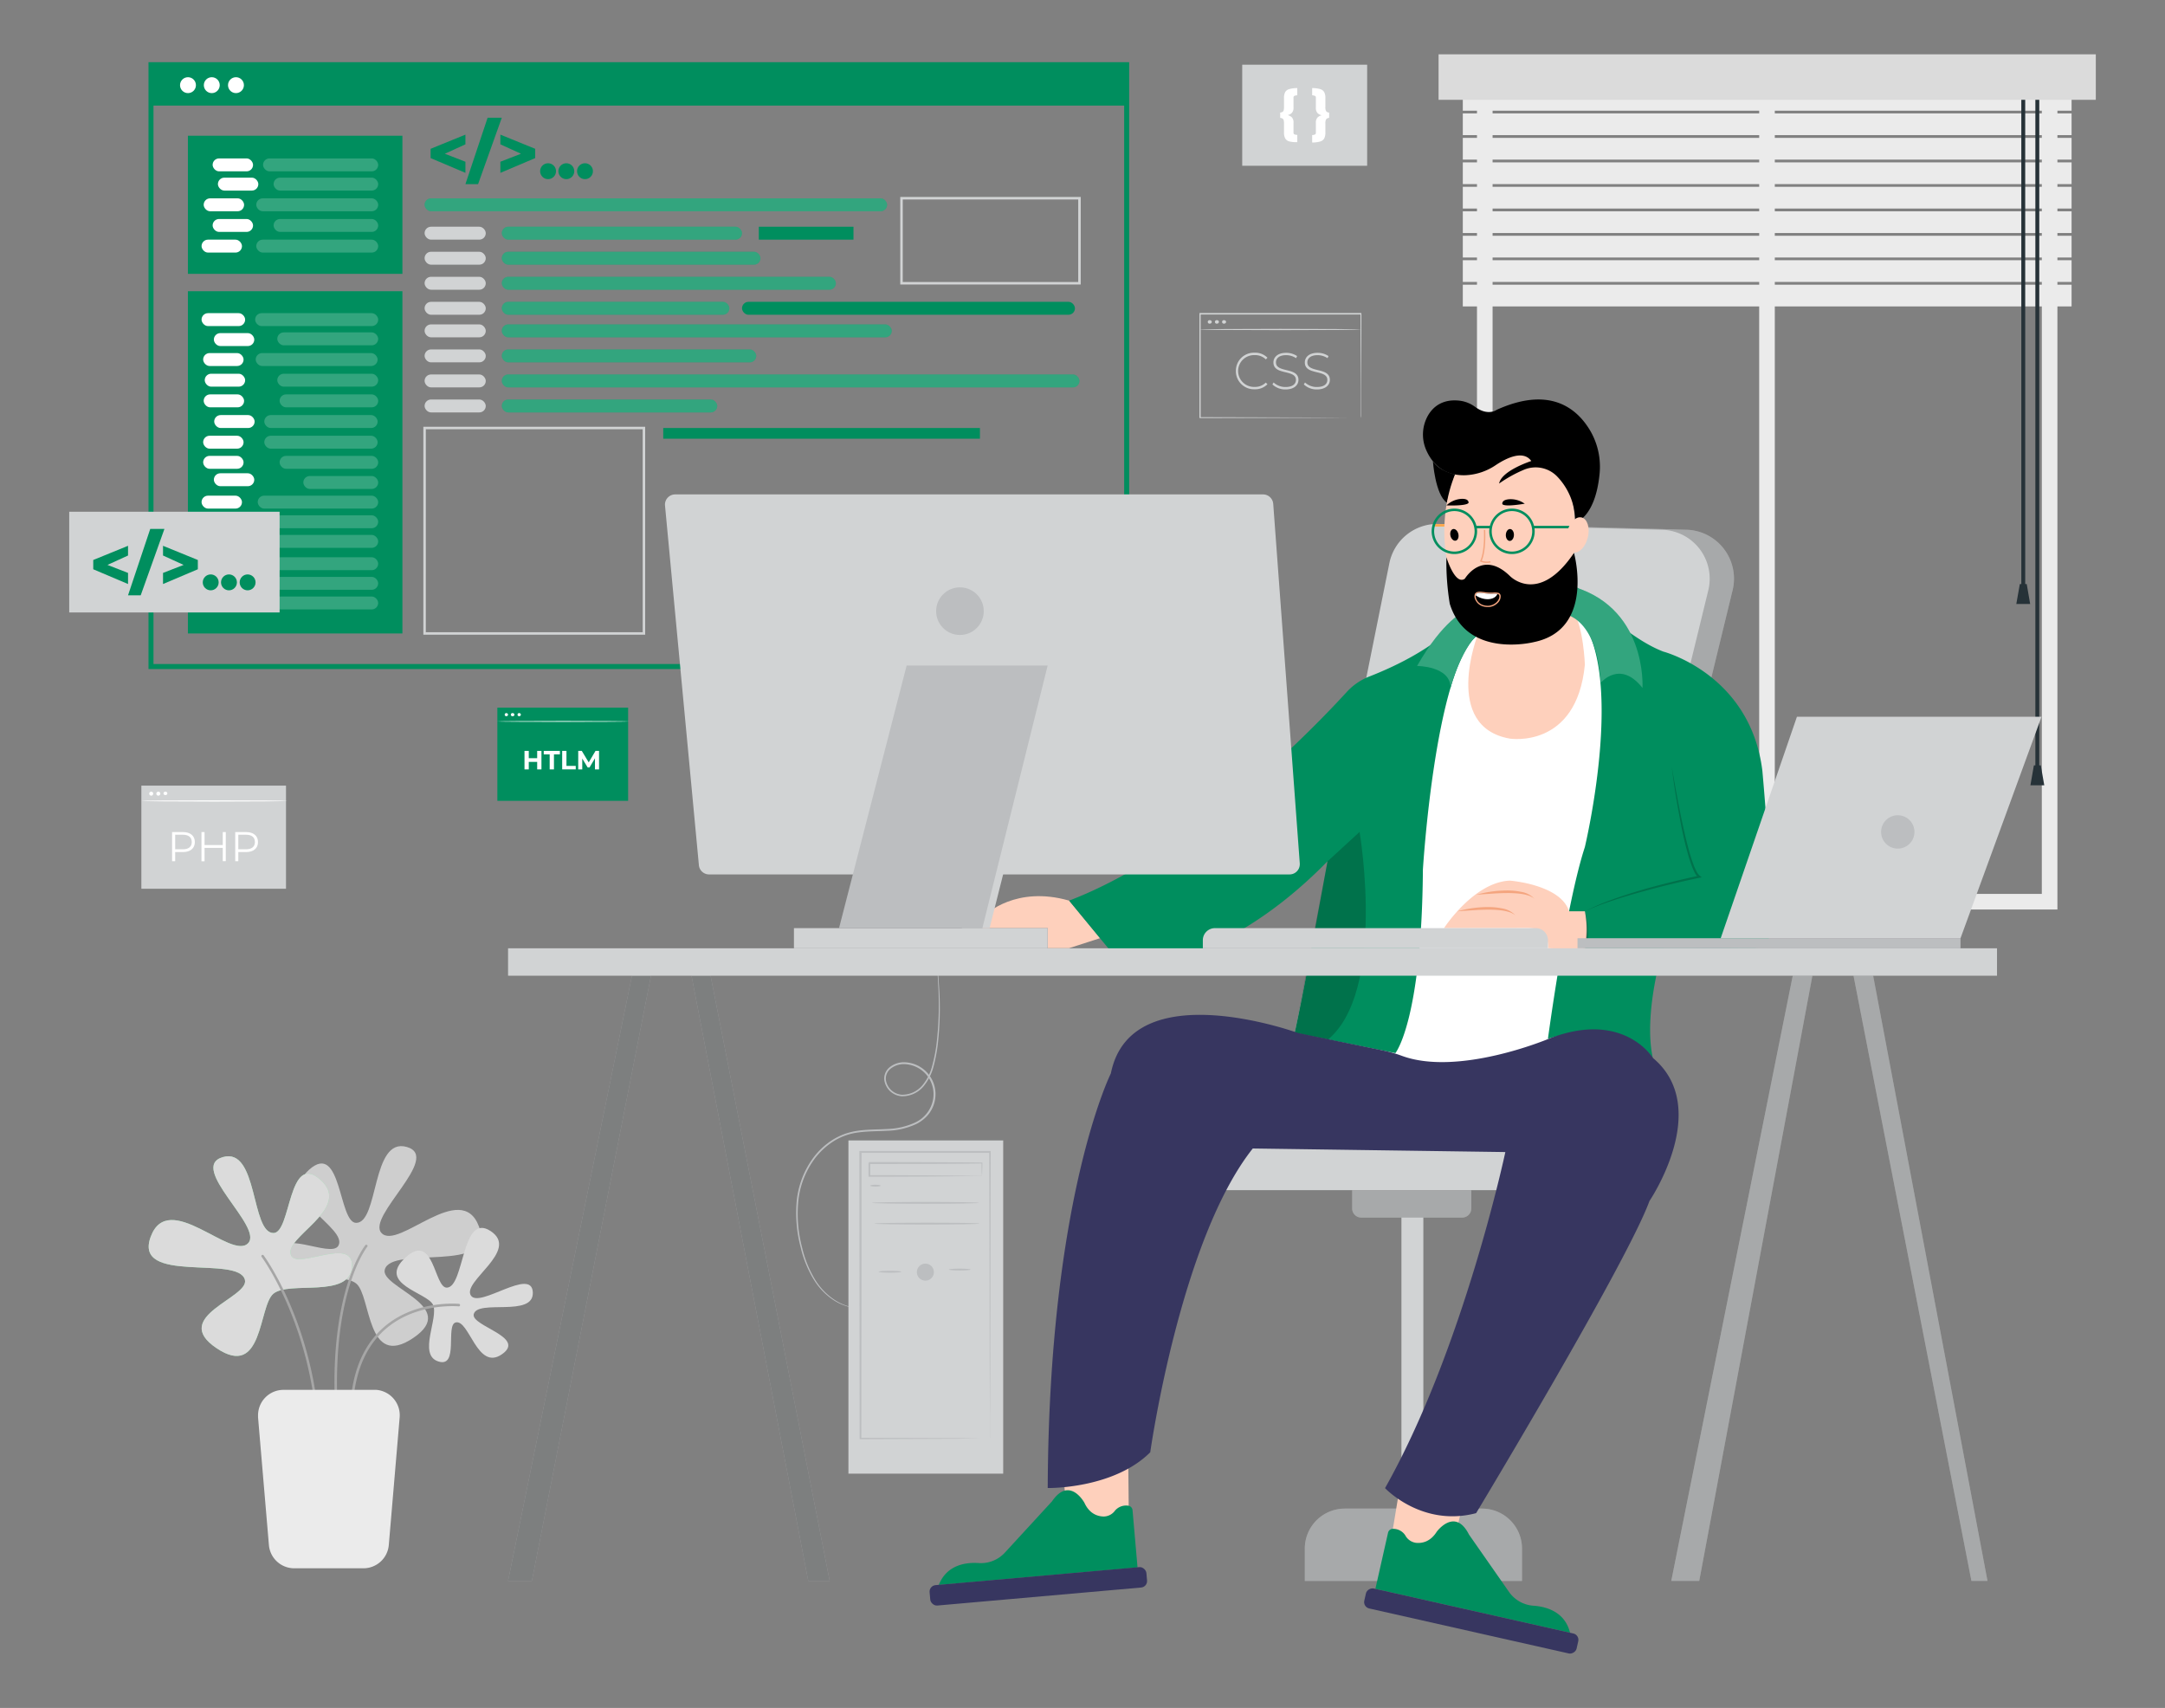 <svg id="bebb81ab-a6c6-47cd-9dde-885d1b4f3a31" data-name="b154f413-46c3-4de9-aa75-855431dc8da3" xmlns="http://www.w3.org/2000/svg" width="865.76" height="682.89" viewBox="0 0 865.76 682.89"><rect x="0" y="0" width="865.76" height="682.89" fill="#808080" stroke="none"/><path d="M451.54,267.51H59.38V24.87H451.54Zm-390.16-2H449.54V26.87H61.38Z" fill="#008e5e" data-primary="true"></path><path d="M537.75,603.18h54.89a16,16,0,0,1,16,16v12.93H521.77v-13A16,16,0,0,1,537.75,603.18Z" fill="#d1d3d4" data-secondary="true"></path><path d="M537.75,603.18h54.89a16,16,0,0,1,16,16v12.93H521.77v-13A16,16,0,0,1,537.75,603.18Z" opacity="0.2" style="isolation:isolate"></path><path d="M822.74,363.65H590.63V22.94H822.74Zm-225.87-6.24H816.5V29.19H596.87Z" fill="#ebebeb"></path><rect x="703.48" y="30.83" width="6.24" height="329.71" fill="#ebebeb"></rect><rect x="584.96" y="35.57" width="243.44" height="8.69" fill="#ebebeb"></rect><rect x="584.96" y="45.34" width="243.44" height="8.69" fill="#ebebeb"></rect><rect x="584.96" y="55.13" width="243.44" height="8.69" fill="#ebebeb"></rect><rect x="584.96" y="64.92" width="243.44" height="8.69" fill="#ebebeb"></rect><rect x="584.96" y="74.69" width="243.44" height="8.69" fill="#ebebeb"></rect><rect x="584.96" y="84.48" width="243.44" height="8.69" fill="#ebebeb"></rect><rect x="584.96" y="94.27" width="243.44" height="8.69" fill="#ebebeb"></rect><rect x="584.96" y="104.04" width="243.44" height="8.69" fill="#ebebeb"></rect><rect x="584.96" y="113.83" width="243.44" height="8.69" fill="#ebebeb"></rect><rect x="808.3" y="33.81" width="1.56" height="200.42" fill="#263238"></rect><polygon points="811.84 241.49 806.3 241.49 807.71 233.53 810.47 233.53 811.84 241.49" fill="#263238"></polygon><rect x="813.92" y="33.81" width="1.56" height="274.32" fill="#263238"></rect><polygon points="817.48 313.98 811.94 313.98 813.33 306.02 816.09 306.02 817.48 313.98" fill="#263238"></polygon><rect x="575.27" y="21.72" width="262.82" height="18.19" fill="#dbdbdb"></rect><path d="M341.41,522.84a13.16,13.16,0,0,1-2.32-.43,20.12,20.12,0,0,1-6.13-2.83,26.33,26.33,0,0,1-7.38-7.71,44,44,0,0,1-5.39-13.08,53.7,53.7,0,0,1-1.71-17.07,35,35,0,0,1,6.5-18.47,29.15,29.15,0,0,1,7.76-7.38,26.72,26.72,0,0,1,5-2.47,27.48,27.48,0,0,1,5.51-1.32c3.78-.52,7.64-.45,11.5-.67A28.75,28.75,0,0,0,366,448.8a12.64,12.64,0,0,0,7-8.62,12,12,0,0,0-9-14.4,11.79,11.79,0,0,0-3-.31,8.52,8.52,0,0,0-4.77,1.76,5.13,5.13,0,0,0-2,4.31,6.91,6.91,0,0,0,6.37,6.16,10.5,10.5,0,0,0,8.2-3.7,19.66,19.66,0,0,0,3.95-7.76,64.14,64.14,0,0,0,1.65-8,132.61,132.61,0,0,0,.76-24.72c-.15-2.89-.26-5.15-.34-6.73,0-.75-.07-1.33-.09-1.76q0-.3,0-.6a4.11,4.11,0,0,1,.08.6c0,.43.09,1,.16,1.75.12,1.53.3,3.8.48,6.73a126.2,126.2,0,0,1-.53,24.81,67.3,67.3,0,0,1-1.61,8.09,20.29,20.29,0,0,1-4.05,8,11.11,11.11,0,0,1-8.67,3.91,7.56,7.56,0,0,1-7-6.77,5.87,5.87,0,0,1,2.24-4.89,9.21,9.21,0,0,1,5.16-1.93,12.76,12.76,0,0,1,13.11,12.4,13,13,0,0,1-2.94,8.57,14.74,14.74,0,0,1-4.78,3.73,29.08,29.08,0,0,1-11.6,2.68c-3.9.23-7.74.15-11.44.67a24.1,24.1,0,0,0-10.21,3.66,28.66,28.66,0,0,0-7.59,7.18,34.45,34.45,0,0,0-6.43,18.12,52.83,52.83,0,0,0,1.6,16.89,44.61,44.61,0,0,0,5.23,13,26,26,0,0,0,7.2,7.69,21,21,0,0,0,6,2.93c.74.22,1.31.35,1.7.43A4,4,0,0,1,341.41,522.84Z" fill="#bcbec0"></path><rect x="60.38" y="25.87" width="390.16" height="16.35" fill="#008e5e" data-primary="true"></rect><rect x="75.14" y="54.27" width="85.78" height="55.22" fill="#008e5e" data-primary="true"></rect><rect x="75.14" y="116.44" width="85.78" height="136.84" fill="#008e5e" data-primary="true"></rect><rect x="85.03" y="63.34" width="16.16" height="5.17" rx="2.58" fill="#fff"></rect><rect x="87.14" y="71.03" width="16.16" height="5.17" rx="2.58" fill="#fff"></rect><rect x="81.45" y="79.3" width="16.16" height="5.17" rx="2.58" fill="#fff"></rect><rect x="85.03" y="87.56" width="16.16" height="5.17" rx="2.58" fill="#fff"></rect><rect x="80.6" y="95.82" width="16.16" height="5.17" rx="2.58" fill="#fff"></rect><rect x="105.19" y="63.34" width="46.05" height="5.17" rx="2.58" fill="#008e5e" data-primary="true"></rect><rect x="109.41" y="71.03" width="41.83" height="5.17" rx="2.58" fill="#008e5e" data-primary="true"></rect><rect x="102.48" y="79.3" width="48.76" height="5.17" rx="2.58" fill="#008e5e" data-primary="true"></rect><rect x="109.41" y="87.56" width="41.83" height="5.17" rx="2.58" fill="#008e5e" data-primary="true"></rect><rect x="102.48" y="95.82" width="48.76" height="5.17" rx="2.58" fill="#008e5e" data-primary="true"></rect><g opacity="0.2"><rect x="105.19" y="63.34" width="46.05" height="5.17" rx="2.58" fill="#fff"></rect><rect x="109.41" y="71.03" width="41.83" height="5.17" rx="2.58" fill="#fff"></rect><rect x="102.48" y="79.3" width="48.76" height="5.17" rx="2.58" fill="#fff"></rect><rect x="109.41" y="87.56" width="41.83" height="5.17" rx="2.58" fill="#fff"></rect><rect x="102.48" y="95.82" width="48.76" height="5.17" rx="2.58" fill="#fff"></rect></g><rect x="80.6" y="125.21" width="17.43" height="5.17" rx="2.58" fill="#fff"></rect><rect x="85.52" y="133.19" width="16.16" height="5.17" rx="2.58" fill="#fff"></rect><rect x="81.24" y="141.17" width="16.16" height="5.17" rx="2.58" fill="#fff"></rect><rect x="81.87" y="149.43" width="16.16" height="5.17" rx="2.58" fill="#fff"></rect><rect x="81.45" y="157.69" width="16.16" height="5.17" rx="2.58" fill="#fff"></rect><rect x="85.66" y="165.96" width="16.16" height="5.17" rx="2.58" fill="#fff"></rect><rect x="81.24" y="174.22" width="16.16" height="5.17" rx="2.58" fill="#fff"></rect><rect x="81.24" y="182.27" width="16.16" height="5.17" rx="2.58" fill="#fff"></rect><rect x="85.52" y="189.23" width="16.16" height="5.17" rx="2.58" fill="#fff"></rect><rect x="80.6" y="198.18" width="16.16" height="5.17" rx="2.58" fill="#fff"></rect><rect x="80.04" y="206.03" width="16.16" height="5.17" rx="2.58" fill="#fff"></rect><rect x="80.04" y="214.08" width="16.16" height="5.17" rx="2.58" fill="#fff"></rect><rect x="84.33" y="221.04" width="16.16" height="5.17" rx="2.58" fill="#fff"></rect><rect x="79.41" y="229.99" width="16.16" height="5.17" rx="2.58" fill="#fff"></rect><rect x="84.33" y="238.5" width="16.16" height="5.17" rx="2.58" fill="#fff"></rect><rect x="102.03" y="125.21" width="49.21" height="5.17" rx="2.58" fill="#008e5e" data-primary="true"></rect><rect x="110.88" y="132.9" width="40.35" height="5.17" rx="2.58" fill="#008e5e" data-primary="true"></rect><rect x="102.25" y="141.17" width="48.76" height="5.17" rx="2.58" fill="#008e5e" data-primary="true"></rect><rect x="110.88" y="149.43" width="40.35" height="5.17" rx="2.58" fill="#008e5e" data-primary="true"></rect><rect x="111.81" y="157.69" width="39.43" height="5.17" rx="2.58" fill="#008e5e" data-primary="true"></rect><rect x="105.69" y="165.96" width="45.32" height="5.17" rx="2.58" fill="#008e5e" data-primary="true"></rect><rect x="105.69" y="174.22" width="45.32" height="5.17" rx="2.58" fill="#008e5e" data-primary="true"></rect><rect x="111.81" y="182.27" width="39.43" height="5.17" rx="2.58" fill="#008e5e" data-primary="true"></rect><rect x="121.3" y="190.32" width="29.94" height="5.17" rx="2.58" fill="#008e5e" data-primary="true"></rect><rect x="103.06" y="198.18" width="48.17" height="5.17" rx="2.58" fill="#008e5e" data-primary="true"></rect><rect x="103.06" y="213.88" width="48.17" height="5.17" rx="2.58" fill="#008e5e" data-primary="true"></rect><rect x="103.06" y="206.03" width="48.17" height="5.17" rx="2.58" fill="#008e5e" data-primary="true"></rect><rect x="103.06" y="222.8" width="48.17" height="5.17" rx="2.58" fill="#008e5e" data-primary="true"></rect><rect x="103.06" y="238.5" width="48.17" height="5.17" rx="2.58" fill="#008e5e" data-primary="true"></rect><rect x="103.06" y="230.65" width="48.17" height="5.17" rx="2.58" fill="#008e5e" data-primary="true"></rect><g opacity="0.2"><rect x="102.03" y="125.21" width="49.21" height="5.17" rx="2.58" fill="#fff"></rect><rect x="110.88" y="132.9" width="40.35" height="5.17" rx="2.58" fill="#fff"></rect><rect x="102.25" y="141.17" width="48.76" height="5.17" rx="2.58" fill="#fff"></rect><rect x="110.88" y="149.43" width="40.35" height="5.17" rx="2.58" fill="#fff"></rect><rect x="111.81" y="157.69" width="39.43" height="5.17" rx="2.58" fill="#fff"></rect><rect x="105.69" y="165.96" width="45.32" height="5.17" rx="2.58" fill="#fff"></rect><rect x="105.69" y="174.22" width="45.32" height="5.17" rx="2.58" fill="#fff"></rect><rect x="111.81" y="182.27" width="39.43" height="5.17" rx="2.58" fill="#fff"></rect><rect x="121.3" y="190.32" width="29.94" height="5.17" rx="2.58" fill="#fff"></rect><rect x="103.06" y="198.18" width="48.17" height="5.17" rx="2.58" fill="#fff"></rect><rect x="103.06" y="213.88" width="48.17" height="5.17" rx="2.58" fill="#fff"></rect><rect x="103.06" y="206.03" width="48.17" height="5.17" rx="2.58" fill="#fff"></rect><rect x="103.06" y="222.8" width="48.17" height="5.17" rx="2.58" fill="#fff"></rect><rect x="103.06" y="238.5" width="48.17" height="5.17" rx="2.58" fill="#fff"></rect><rect x="103.06" y="230.65" width="48.17" height="5.17" rx="2.58" fill="#fff"></rect></g><rect x="27.68" y="204.61" width="84.13" height="40.27" fill="#d1d3d4" data-secondary="true"></rect><polygon points="51.2 222.11 51.2 218.23 37.29 223.9 37.29 227.61 51.2 233.51 51.2 229.07 42.98 225.87 51.2 222.11" fill="#008e5e" data-primary="true"></polygon><polygon points="65.19 222.11 65.19 218.23 79.11 223.9 79.11 227.61 65.19 233.51 65.19 229.07 73.42 225.87 65.19 222.11" fill="#008e5e" data-primary="true"></polygon><polygon points="60.08 211.48 65.75 211.48 56.27 238.02 51.2 238.02 60.08 211.48" fill="#008e5e" data-primary="true"></polygon><circle cx="84.26" cy="232.85" r="3.18" fill="#008e5e" data-primary="true"></circle><circle cx="91.56" cy="232.85" r="3.18" fill="#008e5e" data-primary="true"></circle><circle cx="99.02" cy="232.85" r="3.18" fill="#008e5e" data-primary="true"></circle><polygon points="186.12 57.71 186.12 53.83 172.2 59.5 172.2 63.21 186.12 69.11 186.12 64.67 177.89 61.47 186.12 57.71" fill="#008e5e" data-primary="true"></polygon><polygon points="200.1 57.71 200.1 53.83 214.02 59.5 214.02 63.21 200.1 69.11 200.1 64.67 208.33 61.47 200.1 57.71" fill="#008e5e" data-primary="true"></polygon><polygon points="194.99 47.08 200.66 47.08 191.18 73.62 186.12 73.62 194.99 47.08" fill="#008e5e" data-primary="true"></polygon><circle cx="219.17" cy="68.45" r="3.18" fill="#008e5e" data-primary="true"></circle><circle cx="226.47" cy="68.45" r="3.18" fill="#008e5e" data-primary="true"></circle><circle cx="233.93" cy="68.45" r="3.18" fill="#008e5e" data-primary="true"></circle><circle cx="75.17" cy="34.05" r="3.18" fill="#fff"></circle><circle cx="84.69" cy="34.05" r="3.18" fill="#fff"></circle><circle cx="94.36" cy="34.05" r="3.18" fill="#fff"></circle><rect x="169.79" y="90.65" width="24.46" height="5.17" rx="2.58" fill="#d1d3d4" data-secondary="true"></rect><rect x="169.79" y="100.66" width="24.46" height="5.17" rx="2.58" fill="#d1d3d4" data-secondary="true"></rect><rect x="169.79" y="110.67" width="24.46" height="5.17" rx="2.58" fill="#d1d3d4" data-secondary="true"></rect><rect x="169.79" y="120.68" width="24.46" height="5.17" rx="2.58" fill="#d1d3d4" data-secondary="true"></rect><rect x="169.79" y="129.7" width="24.46" height="5.17" rx="2.58" fill="#d1d3d4" data-secondary="true"></rect><rect x="169.79" y="139.71" width="24.46" height="5.17" rx="2.58" fill="#d1d3d4" data-secondary="true"></rect><rect x="169.79" y="149.72" width="24.46" height="5.17" rx="2.58" fill="#d1d3d4" data-secondary="true"></rect><rect x="169.79" y="159.73" width="24.46" height="5.17" rx="2.58" fill="#d1d3d4" data-secondary="true"></rect><rect x="296.72" y="120.68" width="133.14" height="5.17" rx="2.58" fill="#008e5e" data-primary="true"></rect><rect x="169.79" y="79.3" width="184.95" height="5.17" rx="2.58" fill="#008e5e" data-primary="true"></rect><rect x="200.66" y="90.65" width="96.06" height="5.17" rx="2.58" fill="#008e5e" data-primary="true"></rect><rect x="200.66" y="100.66" width="103.44" height="5.17" rx="2.58" fill="#008e5e" data-primary="true"></rect><rect x="200.66" y="110.67" width="133.59" height="5.17" rx="2.58" fill="#008e5e" data-primary="true"></rect><rect x="200.66" y="120.68" width="91" height="5.17" rx="2.58" fill="#008e5e" data-primary="true"></rect><rect x="200.66" y="129.7" width="155.94" height="5.17" rx="2.58" fill="#008e5e" data-primary="true"></rect><rect x="200.66" y="139.71" width="101.75" height="5.17" rx="2.58" fill="#008e5e" data-primary="true"></rect><rect x="200.66" y="149.72" width="231" height="5.17" rx="2.58" fill="#008e5e" data-primary="true"></rect><rect x="200.66" y="159.73" width="86.15" height="5.17" rx="2.58" fill="#008e5e" data-primary="true"></rect><g opacity="0.2"><rect x="169.79" y="79.3" width="184.95" height="5.17" rx="2.58" fill="#fff"></rect><rect x="200.66" y="90.65" width="96.06" height="5.17" rx="2.58" fill="#fff"></rect><rect x="200.66" y="100.66" width="103.44" height="5.17" rx="2.58" fill="#fff"></rect><rect x="200.66" y="110.67" width="133.59" height="5.17" rx="2.58" fill="#fff"></rect><rect x="200.66" y="120.68" width="91" height="5.17" rx="2.58" fill="#fff"></rect><rect x="200.66" y="129.7" width="155.94" height="5.17" rx="2.58" fill="#fff"></rect><rect x="200.66" y="139.71" width="101.75" height="5.17" rx="2.58" fill="#fff"></rect><rect x="200.66" y="149.72" width="231" height="5.17" rx="2.58" fill="#fff"></rect><rect x="200.66" y="159.73" width="86.15" height="5.17" rx="2.58" fill="#fff"></rect></g><rect x="303.44" y="90.65" width="37.86" height="5.17" fill="#008e5e" data-primary="true"></rect><path d="M432.17,113.76H360v-35h72.18Zm-71.18-1h70.18v-33H361Z" fill="#d1d3d4" data-secondary="true"></path><path d="M258,253.78H169.29V170.63H258Zm-87.72-1H257V171.63H170.29Z" fill="#d1d3d4" data-secondary="true"></path><rect x="265.22" y="171.13" width="126.65" height="4.28" fill="#008e5e" data-primary="true"></rect><path d="M394.2,365.65s12-11.7,33.33-5.55l12.39,15-12.39,4H419v-8H392.84Z" fill="#fed0bc"></path><path d="M527.49,413l37.84-187.81A19.56,19.56,0,0,1,585,209.47l89.35,2.33a19.57,19.57,0,0,1,18.5,24.2L649,416.07S576.44,446.8,527.49,413Z" fill="#d1d3d4" data-secondary="true"></path><path d="M527.49,413l37.84-187.81A19.56,19.56,0,0,1,585,209.47l89.35,2.33a19.57,19.57,0,0,1,18.5,24.2L649,416.07S576.44,446.8,527.49,413Z" opacity="0.2" style="isolation:isolate"></path><path d="M517.76,413l37.83-187.81a19.57,19.57,0,0,1,19.7-15.7l89.34,2.33a19.57,19.57,0,0,1,18.5,24.2l-43.91,180S566.7,446.8,517.76,413Z" fill="#d1d3d4" data-secondary="true"></path><path d="M587.15,248.39s-31.93,28.28-25.08,66.94L550,418.1l12.55,10.75,50.63,3.44,20.57-33.63,9.12-66,8.53-62.87-17.65-30.37H619Z" fill="#fff"></path><rect x="560.42" y="483" width="8.76" height="128.19" fill="#d1d3d4" data-secondary="true"></rect><rect x="472.54" y="451.08" width="158.29" height="24.78" fill="#d1d3d4" data-secondary="true"></rect><path d="M451.19,585.33l.23,23.79s-12.37,8.5-24.36,1.32l-2-22.81Z" fill="#fed0bc"></path><path d="M375.41,633.71l79.48-7-2-22.89A2,2,0,0,0,451,602a5.84,5.84,0,0,0-5.09,1.95,5.68,5.68,0,0,1-4.63,2.4c-2.49-.08-5.67-1.17-7.65-5.52,0,0-5.9-10.83-12.93-.56l-18.81,20.46a13,13,0,0,1-10.34,4.24C386.21,624.58,378.58,625.66,375.41,633.71Z" fill="#008e5e" data-primary="true"></path><rect x="371.7" y="630.17" width="87.03" height="8.19" rx="2.6" transform="translate(-54.22 39.01) rotate(-5.05)" fill="#373660"></rect><path d="M560.23,591.79l-4.37,26.32s10.88,10.76,24.11,4.12l6-25Z" fill="#fed0bc"></path><path d="M627.84,652.81,550,635.27l5.06-22.42a2,2,0,0,1,2.11-1.58,5.79,5.79,0,0,1,4.78,2.6,5.71,5.71,0,0,0,4.28,3c2.48.25,5.77-.41,8.32-4.46,0,0,7.28-9.94,12.89,1.17l15.91,22.79A13,13,0,0,0,613,642C618.35,642.33,625.77,644.41,627.84,652.81Z" fill="#008e5e" data-primary="true"></path><rect x="584.25" y="604.6" width="8.19" height="87.03" rx="2.6" transform="translate(-173.26 1079.58) rotate(-77.3)" fill="#373660"></rect><path d="M590.91,253.88s-14.29,36.68,12.86,41.44c0,0,26.68,4.29,30-29.53,0,0-.5-15.35-4.85-21.77C628.93,244,613.77,261,590.91,253.88Z" fill="#fed0bc"></path><path d="M590.19,254.58C573.75,269.34,569,347.72,569,347.72c-.45,60.49-11,73.35-11,73.35-18.57-3.81-40.28-8.09-40.28-8.09,3.85-17.09,13.13-68.6,13.13-68.6-42.87,43.83-81,42.87-81,42.87L427.53,360.1c49.63-19,97.55-68.7,111.05-83.46a24.15,24.15,0,0,1,9-6.15c26.8-10.5,35.49-22.1,35.49-22.1A32.89,32.89,0,0,0,590.19,254.58Z" fill="#008e5e" data-primary="true"></path><path d="M619,415.36s7.15-53.35,14.77-76.69c0,0,17.93-75-4.85-94.65a22.82,22.82,0,0,0,1.84-9.18s19.21,20,34.45,25.71c0,0,34.77,9.05,39.54,47.63,0,0,4.11,44.8,3.39,64a7.19,7.19,0,0,1-7.18,6.91l-35.9.05s-8,25.72-4.14,43.82C660.93,423,650.45,405.83,619,415.36Z" fill="#008e5e" data-primary="true"></path><path d="M668.55,306.75c.65,3.74,1.3,7.48,2,11.2s1.42,7.45,2.22,11.15,1.65,7.39,2.65,11c.51,1.82,1.06,3.63,1.72,5.39a21.59,21.59,0,0,0,1.1,2.57,6.27,6.27,0,0,0,1.51,2.13l.77.59-.93.19q-5.85,1.21-11.66,2.63c-3.88.93-7.73,1.94-11.57,3s-7.67,2.18-11.44,3.46a106.07,106.07,0,0,0-11.15,4.31,93.6,93.6,0,0,1,11-4.72c3.76-1.37,7.57-2.56,11.4-3.71s7.69-2.14,11.57-3.11,7.75-1.89,11.67-2.7l-.17.78a7,7,0,0,1-1.76-2.46,23,23,0,0,1-1.12-2.66c-.66-1.8-1.2-3.63-1.7-5.47-1-3.67-1.82-7.38-2.54-11.11s-1.38-7.46-2-11.21S669,310.52,668.55,306.75Z" opacity="0.2" style="isolation:isolate"></path><path d="M540.71,475.86h47.64v7.33a3.64,3.64,0,0,1-3.64,3.64H544.35a3.64,3.64,0,0,1-3.64-3.64h0v-7.33Z" fill="#d1d3d4" data-secondary="true"></path><path d="M540.71,475.86h47.64v7.33a3.64,3.64,0,0,1-3.64,3.64H544.35a3.64,3.64,0,0,1-3.64-3.64h0v-7.33Z" opacity="0.2" style="isolation:isolate"></path><polygon points="203.17 632.09 252.71 390.11 260.33 390.11 212.7 632.09 203.17 632.09" fill="#d1d3d4" data-secondary="true"></polygon><polygon points="276.53 390.11 323.21 632.09 331.78 632.09 284.15 390.11 276.53 390.11" fill="#d1d3d4" data-secondary="true"></polygon><g opacity="0.4"><polygon points="203.17 632.09 252.71 390.11 260.33 390.11 212.7 632.09 203.17 632.09"></polygon><polygon points="276.53 390.11 323.21 632.09 331.78 632.09 284.15 390.11 276.53 390.11"></polygon></g><polygon points="668.32 632.09 716.9 390.11 724.76 390.11 679.51 632.09 668.32 632.09" fill="#d1d3d4" data-secondary="true"></polygon><polygon points="788.35 632.09 741.2 390.11 749.05 390.11 794.78 632.09 788.35 632.09" fill="#d1d3d4" data-secondary="true"></polygon><g opacity="0.2"><polygon points="668.32 632.09 716.9 390.11 724.76 390.11 679.51 632.09 668.32 632.09"></polygon><polygon points="788.35 632.09 741.2 390.11 749.05 390.11 794.78 632.09 788.35 632.09"></polygon></g><path d="M265.93,202.14l13.55,143.79a4.08,4.08,0,0,0,4.06,3.69H515.69a4.08,4.08,0,0,0,4.08-4.08,2.81,2.81,0,0,0,0-.29l-10.62-143.8a4.09,4.09,0,0,0-4.07-3.77H270a4.09,4.09,0,0,0-4.09,4.07C265.91,201.88,265.92,202,265.93,202.14Z" fill="#d1d3d4"></path><polygon points="384.66 371.1 411.81 266.09 422.17 266.09 395.73 371.1 384.66 371.1" fill="#d1d3d4"></polygon><rect x="317.49" y="371.1" width="101.46" height="8.05" fill="#d1d3d4"></rect><circle cx="383.87" cy="244.36" r="9.52" fill="#bcbec0"></circle><path d="M577.44,371.1s11.89-18.4,26.33-19c0,0,20.31,1.51,23.69,12.25h6.32a38.61,38.61,0,0,1,0,15.37l-14.77-.6s1.07-8.06-8-8.06Z" fill="#fed0bc"></path><path d="M530.89,344.38l12.79-11.75s11.86,69.63-16.19,85.47l-9.73-5.1Z" opacity="0.2" style="isolation:isolate"></path><line x1="573" y1="210.04" x2="578.83" y2="210.04" fill="none" stroke="#fea74b" stroke-miterlimit="10"></line><path d="M485.87,371.1H614.18a4.83,4.83,0,0,1,4.83,4.83h0v3.22H481v-3.22a4.83,4.83,0,0,1,4.83-4.83Z" fill="#d1d3d4"></path><path d="M519,413s-66.68-24.3-74.78,16.19c0,0-24.77,49.54-25.25,165.77,0,0,26.2.47,41-14.29,0,0,11.91-84.79,41-121.47l101,1.43S585.29,539.23,553.86,595c0,0,14.74,15.72,36.43,10,0,0,60.26-100,69.31-124.8,0,0,25.25-37.16,1.43-57.16,0,0-11.91-19.53-41.92-7.62,0,0-35.87,15.06-58.51,6.74A51.06,51.06,0,0,0,553,420Z" fill="#373660"></path><path d="M633.78,364.39a29.87,29.87,0,0,1,1.26,7.38,26.8,26.8,0,0,1-.68,7.55l-.58-.77q7.46-.18,14.91-.25h14.92q7.46,0,14.91.23c5,.13,10,.31,14.92.59-5,.28-9.94.47-14.92.61s-9.94.22-14.91.26H648.7q-7.47-.06-14.92-.23H633l.21-.75a25.31,25.31,0,0,0,.8-3.55,31.91,31.91,0,0,0,.34-3.66,34.55,34.55,0,0,0-.56-7.39Z" opacity="0.2" style="isolation:isolate"></path><polygon points="362.56 266.09 335.52 371.1 392.84 371.1 418.95 266.09 362.56 266.09" fill="#bcbec0"></polygon><rect x="630.83" y="375.13" width="153.15" height="4.03" fill="#bcbec0"></rect><polygon points="718.57 286.59 688.09 375.13 783.99 375.13 816.38 286.59 718.57 286.59" fill="#d1d3d4"></polygon><circle cx="758.9" cy="332.63" r="6.67" fill="#bcbec0"></circle><rect x="203.17" y="379.16" width="595.42" height="10.96" fill="#d1d3d4" data-secondary="true"></rect><path d="M582.73,364.39a46,46,0,0,1,11.89-1.72,28.14,28.14,0,0,1,6,.53A9.24,9.24,0,0,1,606,366a7.53,7.53,0,0,0-2.6-1.36,17.69,17.69,0,0,0-2.87-.62,41.36,41.36,0,0,0-5.89-.3c-2,0-4,.13-5.94.25S584.73,364.21,582.73,364.39Z" fill="#f4a57f"></path><path d="M590.32,357.76a46.12,46.12,0,0,1,11.9-1.72,28.09,28.09,0,0,1,6,.53,9.32,9.32,0,0,1,5.34,2.74A7.68,7.68,0,0,0,611,358a17.35,17.35,0,0,0-2.86-.62,41.36,41.36,0,0,0-5.89-.3c-2,0-4,.12-5.94.25S592.32,357.58,590.32,357.76Z" fill="#f4a57f"></path><path d="M566.67,266.27s13.5,0,13.36,8.8c0,0,4.41-17.35,13.68-24.34l-8-6.39S577.07,248,566.67,266.27Z" fill="#008e5e" data-primary="true"></path><path d="M566.67,266.27s13.5,0,13.36,8.8c0,0,4.41-17.35,13.68-24.34l-8-6.39S577.07,248,566.67,266.27Z" fill="#fff" opacity="0.2" style="isolation:isolate"></path><path d="M640.13,273s7.67-9.37,16.68,2.05c0,0,2.1-33.46-30.17-41.14l-3.22,11.24S638.39,244.34,640.13,273Z" fill="#008e5e" data-primary="true"></path><path d="M640.13,273s7.67-9.37,16.68,2.05c0,0,2.1-33.46-30.17-41.14l-3.22,11.24S638.39,244.34,640.13,273Z" fill="#fff" opacity="0.2" style="isolation:isolate"></path><path d="M573,184.38s.9,13.39,5.59,16.62l3.28-11.3S575.48,188.4,573,184.38Z"></path><ellipse cx="603.77" cy="212.44" rx="26.2" ry="41.44" fill="#fed0bc"></ellipse><path d="M570.63,180.61c2.19,4.6,6.6,9.66,15.35,9.4a23.35,23.35,0,0,0,12.21-4.08c4-2.65,10.87-6.19,14.16-1.6,0,0-11.91,3.81-12.87,9a52.47,52.47,0,0,1,10.17-5.61,12,12,0,0,1,12.84,2.59A25.77,25.77,0,0,1,629.88,209s8-1.84,9.76-19.4a28.62,28.62,0,0,0-3.5-17c-5-8.72-15.71-18.65-37.61-8.75,0,0-3.42,2.64-8.58-1.12a13.11,13.11,0,0,0-5.86-2.47c-3.82-.54-9.39-.11-12.9,5.61A15.46,15.46,0,0,0,570.63,180.61Z"></path><path d="M578.4,222.81s3.46,11.42,7.39,8.56c0,0,7-11.79,18-1.07,0,0,11.36,11.9,25.63-9.23,0,0,8.55,30.66-16.1,35.67,0,0-26.8,6.78-33.58-15.37A103.92,103.92,0,0,1,578.4,222.81Z"></path><path d="M581.59,221.53a9.09,9.09,0,1,1,9.09-9.09A9.1,9.1,0,0,1,581.59,221.53Zm0-17.18a8.09,8.09,0,1,0,8.09,8.09A8.1,8.1,0,0,0,581.59,204.35Z" fill="#008e5e" data-primary="true"></path><path d="M604.62,221.53a9.09,9.09,0,1,1,9.09-9.09A9.1,9.1,0,0,1,604.62,221.53Zm0-17.18a8.09,8.09,0,1,0,8.09,8.09A8.1,8.1,0,0,0,604.62,204.35Z" fill="#008e5e" data-primary="true"></path><rect x="613.21" y="210.24" width="16.76" height="1" fill="#008e5e" data-primary="true"></rect><path d="M592.07,224.57h0l-.26-.11.12-.25c1.91-4,1.46-12.25,1.45-12.34h.54c0,.34.44,8.15-1.39,12.33a6,6,0,0,0,3.4.18l.17.5A6.48,6.48,0,0,1,592.07,224.57Z" fill="#f4a57f"></path><ellipse cx="603.78" cy="213.9" rx="2.38" ry="1.62" transform="translate(367.59 809.31) rotate(-87.87)"></ellipse><ellipse cx="581.6" cy="213.85" rx="1.62" ry="2.38" transform="translate(-33.52 138.89) rotate(-13.24)"></ellipse><path d="M609.39,201.18a9.62,9.62,0,0,0-5.85-1.57c-1.46.11-2.79.55-2.79,1.78,0,0-.47,1.56,9,0Z"></path><path d="M578.7,201.82a9.52,9.52,0,0,1,5.57-2.35c1.47-.09,2.84.17,3,1.39,0,0,.68,1.48-8.88,1.22Z"></path><path d="M597.07,236.93h-1.71a14.86,14.86,0,0,1-1.79-.18c-1.63-.22-3.16-.42-3.79.75a2.81,2.81,0,0,0,.15,2.22,4.86,4.86,0,0,0,3.25,2.76,7.11,7.11,0,0,0,1.59.24A5.5,5.5,0,0,0,599,241a3.58,3.58,0,0,0,1.1-2.72A1.33,1.33,0,0,0,599,237,7,7,0,0,0,597.07,236.93Z" fill="#f4a57f"></path><path d="M595.33,237.4c-2.3-.12-4.47-.88-5.12.31-.47.85.43,4.36,4.57,4.5,2.9.09,5-2.29,4.81-3.94C599.46,237,597.64,237.53,595.33,237.4Z"></path><path d="M590.21,237.71a1.68,1.68,0,0,0-.09.32c3.17,2.21,7.6,2.07,8.67-.55-.77-.16-2,0-3.46-.08C593,237.28,590.86,236.52,590.21,237.71Z" fill="#fff"></path><ellipse cx="630.79" cy="213.87" rx="7.17" ry="4.29" transform="translate(275.18 777.05) rotate(-76.46)" fill="#fed0bc"></ellipse><rect x="590.19" y="210.24" width="5.83" height="1" fill="#008e5e" data-primary="true"></rect><rect x="496.75" y="25.87" width="49.96" height="40.41" fill="#d1d3d4" data-secondary="true"></rect><path d="M515.54,56.53a2.71,2.71,0,0,1-1.61-1.2,5,5,0,0,1-.47-2.37V49.35a5.54,5.54,0,0,0-.11-1.22,1.25,1.25,0,0,0-.42-.68,2,2,0,0,0-1-.31V45a2,2,0,0,0,1-.31,1.25,1.25,0,0,0,.42-.68,5.54,5.54,0,0,0,.11-1.22V39.2a5,5,0,0,1,.47-2.38,2.7,2.7,0,0,1,1.61-1.19,11.36,11.36,0,0,1,3.23-.41v2.87a3.93,3.93,0,0,0-1.13.24.66.66,0,0,0-.38.67v4a3,3,0,0,1-.63,2.1,3.43,3.43,0,0,1-1.71.93,3.43,3.43,0,0,1,1.71.93,2.9,2.9,0,0,1,.63,2.08v4a.67.67,0,0,0,.39.69,3.58,3.58,0,0,0,1.12.21v2.9A11.7,11.7,0,0,1,515.54,56.53Z" fill="#fff"></path><path d="M524.72,54a3.41,3.41,0,0,0,1.1-.21.69.69,0,0,0,.38-.69v-4a2.89,2.89,0,0,1,.64-2.09,3.22,3.22,0,0,1,1.73-.92,3.25,3.25,0,0,1-1.74-.92,3,3,0,0,1-.63-2.11V39a.66.66,0,0,0-.38-.67,4.08,4.08,0,0,0-1.1-.24V35.22a11.3,11.3,0,0,1,3.22.41,2.72,2.72,0,0,1,1.59,1.19A4.77,4.77,0,0,1,530,39.2v3.61a3.34,3.34,0,0,0,.29,1.62,1.56,1.56,0,0,0,1.22.59v2.12a1.56,1.56,0,0,0-1.22.59,3.34,3.34,0,0,0-.29,1.62V53a4.85,4.85,0,0,1-.47,2.37,2.7,2.7,0,0,1-1.59,1.2,11.3,11.3,0,0,1-3.22.41Z" fill="#fff"></path><rect x="339.28" y="455.98" width="61.89" height="133.23" fill="#d1d3d4"></rect><path d="M395.85,575.18v-8.61c0-5.57-.06-13.65-.1-23.8,0-20.31-.1-48.9-.17-82.18l.35.36H344.16l.37-.38c0,44.51-.07,84.93-.1,114.59l-.27-.27L382,575l10.33.07h.1l-10.4.2-38,.15h-.27v-.27c0-29.66-.06-70.08-.1-114.59v-.37h52.51v.35c-.07,33.37-.13,62.05-.17,82.42,0,10.12-.08,18.17-.1,23.72v7.91C395.87,575,395.85,575.18,395.85,575.18Z" fill="#bcbec0"></path><path d="M392.66,470.29s0-.5-.07-1.39-.06-2.23-.1-3.86l.17.16c-8,.13-25.18.21-45,.21h0L348,465h0v5.23l-.37-.37c12.59,0,23.78.09,31.88.16l9.58.11,2.62.05a6.7,6.7,0,0,1,1,.05,4,4,0,0,1-.85,0l-2.53,0-9.5.11c-8.08.08-19.4.15-32.15.16h-.37V465h0l.37-.37h0c19.85,0,37,.08,45,.21h.16V465c0,1.67-.07,3-.09,4A9.32,9.32,0,0,1,392.66,470.29Z" fill="#bcbec0"></path><path d="M352.16,474.06c0,.21-.93.38-2.08.38s-2.07-.17-2.07-.38.93-.37,2.07-.37S352.16,473.86,352.16,474.06Z" fill="#bcbec0"></path><path d="M391.45,480.94c0,.2-9.58.37-21.4.37s-21.41-.17-21.41-.37,9.59-.37,21.41-.37S391.45,480.73,391.45,480.94Z" fill="#bcbec0"></path><path d="M391.64,489.24c0,.21-9.42.37-21,.37s-21-.16-21-.37,9.41-.37,21-.37S391.64,489,391.64,489.24Z" fill="#bcbec0"></path><circle cx="370.05" cy="508.64" r="3.41" fill="#bcbec0"></circle><path d="M360.45,508.49c0,.2-2,.37-4.55.37s-4.56-.17-4.56-.37,2-.38,4.56-.38S360.45,508.28,360.45,508.49Z" fill="#bcbec0"></path><path d="M388.1,507.61c0,.2-1.94.37-4.34.37s-4.33-.17-4.33-.37,1.94-.37,4.33-.37S388.1,507.4,388.1,507.61Z" fill="#bcbec0"></path><rect x="56.53" y="314.12" width="57.84" height="41.23" fill="#d1d3d4" data-secondary="true"></rect><path d="M114.82,320.23c0,.14-13,.26-29.16.26s-29.15-.12-29.15-.26S69.56,320,85.66,320,114.82,320.09,114.82,320.23Z" fill="#fff"></path><path d="M61.25,317.22a.79.79,0,1,1-.89-.67h.11A.74.74,0,0,1,61.25,317.22Z" fill="#fff"></path><path d="M64.09,317.22a.79.79,0,1,1-.89-.67h.11A.74.74,0,0,1,64.09,317.22Z" fill="#fff"></path><ellipse cx="66.15" cy="317.22" rx="0.78" ry="0.68" fill="#fff"></ellipse><path d="M77.92,336.68c0,2.47-1.79,4-4.75,4H70.05v3.67H68.82V332.69h4.35C76.13,332.69,77.92,334.19,77.92,336.68Zm-1.23,0c0-1.86-1.23-2.93-3.55-2.93H70.05v5.82h3.09C75.46,339.57,76.69,338.5,76.69,336.68Z" fill="#fff"></path><path d="M90.29,332.69v11.63H89.08V339H81.8v5.37H80.57V332.69H81.8v5.18h7.28v-5.18Z" fill="#fff"></path><path d="M103.17,336.68c0,2.47-1.79,4-4.75,4H95.3v3.67H94.07V332.69h4.35C101.38,332.69,103.17,334.19,103.17,336.68Zm-1.23,0c0-1.86-1.23-2.93-3.55-2.93H95.3v5.82h3.09C100.71,339.57,101.94,338.5,101.94,336.68Z" fill="#fff"></path><rect x="198.89" y="282.93" width="52.29" height="37.27" fill="#008e5e" data-primary="true"></rect><path d="M216.52,300.23v7.4h-1.71v-3h-3.36v3h-1.71v-7.4h1.71v2.92h3.36v-2.92Z" fill="#fff"></path><path d="M219.81,301.63h-2.37v-1.4h6.45v1.4h-2.37v6h-1.71Z" fill="#fff"></path><path d="M224.81,300.23h1.71v6h3.71v1.39h-5.42Z" fill="#fff"></path><path d="M237.92,307.63v-4.44l-2.18,3.66H235l-2.16-3.56v4.34h-1.61v-7.4h1.42l2.77,4.6,2.72-4.6h1.41v7.4Z" fill="#fff"></path><path d="M251.58,288.46c0,.09-11.8.16-26.35.16s-26.36-.07-26.36-.16,11.8-.17,26.36-.17S251.58,288.37,251.58,288.46Z" fill="#fff"></path><path d="M203.16,285.74a.67.67,0,0,1-.71.62.62.62,0,0,1-.62-.62.62.62,0,0,1,.62-.62h0A.67.67,0,0,1,203.16,285.74Z" fill="#fff"></path><path d="M205.72,285.74a.66.66,0,0,1-.7.62h0a.63.63,0,0,1-.73-.51.63.63,0,0,1,.51-.73H205a.66.66,0,0,1,.7.62Z" fill="#fff"></path><path d="M208.29,285.74a.67.67,0,0,1-.71.62.62.62,0,0,1-.62-.62.62.62,0,0,1,.62-.62h0A.67.67,0,0,1,208.29,285.74Z" fill="#fff"></path><path d="M494.22,148.34a7.2,7.2,0,0,1,7.09-7.32,2.67,2.67,0,0,1,.4,0,6.88,6.88,0,0,1,5.13,2l-.65.68a6,6,0,0,0-4.44-1.71,6.36,6.36,0,1,0-.5,12.71,4.17,4.17,0,0,0,.5,0,6.07,6.07,0,0,0,4.44-1.74l.65.68a6.88,6.88,0,0,1-5.13,2,7.23,7.23,0,0,1-7.49-6.94Z" fill="#d1d3d4" data-secondary="true"></path><path d="M508.83,153.71l.47-.79a6.93,6.93,0,0,0,4.76,1.82c2.89,0,4.17-1.26,4.17-2.83,0-4.33-9-1.73-9-7,0-2,1.57-3.84,5.11-3.84a7.77,7.77,0,0,1,4.36,1.3l-.4.84a7.21,7.21,0,0,0-4-1.21c-2.8,0-4.06,1.3-4.06,2.89,0,4.33,9,1.77,9,7,0,2-1.63,3.82-5.19,3.82A7.43,7.43,0,0,1,508.83,153.71Z" fill="#d1d3d4" data-secondary="true"></path><path d="M521.39,153.71l.47-.79a6.86,6.86,0,0,0,4.77,1.82c2.88,0,4.16-1.26,4.16-2.83,0-4.33-9-1.73-9-7,0-2,1.57-3.84,5.12-3.84a7.74,7.74,0,0,1,4.35,1.3l-.39.84a7.21,7.21,0,0,0-4-1.21c-2.81,0-4.07,1.3-4.07,2.89,0,4.33,9,1.77,9,7,0,2-1.63,3.82-5.2,3.82A7.4,7.4,0,0,1,521.39,153.71Z" fill="#d1d3d4" data-secondary="true"></path><path d="M544.14,167.12v-3c0-1.94,0-4.75,0-8.35,0-7.22-.06-17.58-.1-30.22l.2.2H479.88l.25-.25v41.54l-.23-.24,46.27.12,13.27.06h.07l-13.22.06-46.42.12h-.23v-42h.26l64.31,0h.2v.2c0,12.69-.08,23.09-.11,30.34,0,3.58,0,6.39,0,8.31v2.16A3.77,3.77,0,0,1,544.14,167.12Z" fill="#d1d3d4" data-secondary="true"></path><path d="M544.14,131.74c0,.14-14.41.25-32.17.25s-32.18-.11-32.18-.25,14.41-.25,32.18-.25S544.14,131.6,544.14,131.74Z" fill="#d1d3d4" data-secondary="true"></path><path d="M484.58,128.71a.75.75,0,0,1-.79.69.7.7,0,0,1-.81-.57.71.71,0,0,1,.57-.81,1,1,0,0,1,.24,0A.75.75,0,0,1,484.58,128.71Z" fill="#d1d3d4" data-secondary="true"></path><path d="M487.44,128.71a.75.75,0,0,1-.79.69.7.7,0,0,1-.81-.57.71.71,0,0,1,.57-.81,1,1,0,0,1,.24,0A.75.75,0,0,1,487.44,128.71Z" fill="#d1d3d4" data-secondary="true"></path><path d="M490.3,128.71a.75.75,0,0,1-.79.69.7.7,0,0,1-.81-.57.71.71,0,0,1,.57-.81,1,1,0,0,1,.24,0A.75.75,0,0,1,490.3,128.71Z" fill="#d1d3d4" data-secondary="true"></path><path d="M142.48,513.22c6,5,4,34.4,22.76,21.75s-13.2-20.14-11.38-27.31c2.56-10,44.77,2,37.69-17.2s-32.32,9.68-39,2.53c-6.1-6.58,24.28-30.36,10.12-34.4s-11.15,30.35-20.24,30.35c-7.1,0-5.77-32.88-18.82-21.25s15.47,23.1,11.74,30.32c-2.84,5.49-25.29-8.06-24.28,4.59S136.08,507.93,142.48,513.22Z" fill="#cecece"></path><path d="M134.36,560.26a.5.5,0,0,1-.5-.48c-1.51-44.72,12.1-61.75,12.23-61.92a.51.51,0,0,1,.71-.06.49.49,0,0,1,.07.69h0c-.13.16-13.5,17-12,61.25a.5.5,0,0,1-.48.51Z" fill="#a6a6a6"></path><path d="M173.11,521.61c-2.42-4.87-22.49-8.2-11-18.77s11.45,12.09,16.56,12c7.15-.12,5.76-30.42,17.56-22.6s-11.66,20.19-7.9,25.78c3.45,5.15,24.27-11.49,24.74-1.32s-22.18,2.64-23.63,8.77c-1.13,4.77,21.19,9.11,11.29,16s-13.07-14.07-18.51-12.71c-4.15,1,1.39,18.29-6.95,15.59S175.65,526.71,173.11,521.61Z" fill="#dbdbdb"></path><path d="M140.77,560.26h-.05a.51.51,0,0,1-.45-.54c1.2-13.08,5.89-23.06,13.94-29.68,12.57-10.33,29.15-8.73,29.32-8.72a.52.52,0,0,1,.45.55.48.48,0,0,1-.52.45h0c-.16,0-16.36-1.56-28.59,8.5-7.84,6.44-12.4,16.19-13.57,29A.51.51,0,0,1,140.77,560.26Z" fill="#a6a6a6"></path><path d="M109.32,517.27c-6,5-4,34.4-22.76,21.75s13.21-20.15,11.38-27.31c-2.55-10-44.77,2-37.68-17.2s32.31,9.69,39,2.53c6.09-6.57-24.28-30.35-10.12-34.4S100.25,493,109.37,493c7.1,0,5.78-32.89,18.83-21.25s-15.48,23.1-11.74,30.32c2.83,5.49,25.29-8.06,24.28,4.58S115.69,512,109.32,517.27Z" fill="#92e3a9"></path><path d="M109.32,517.27c-6,5-4,34.4-22.76,21.75s13.21-20.15,11.38-27.31c-2.55-10-44.77,2-37.68-17.2s32.31,9.69,39,2.53c6.09-6.57-24.28-30.35-10.12-34.4S100.25,493,109.37,493c7.1,0,5.78-32.89,18.83-21.25s-15.48,23.1-11.74,30.32c2.83,5.49,25.29-8.06,24.28,4.58S115.69,512,109.32,517.27Z" fill="#dbdbdb"></path><path d="M126.77,565.82a.51.51,0,0,1-.5-.45c-4-38.84-21.47-62.6-21.65-62.84a.5.5,0,0,1,.1-.7h0a.51.51,0,0,1,.7.1c.18.24,17.83,24.21,21.85,63.34a.5.5,0,0,1-.45.55h0Z" fill="#a6a6a6"></path><path d="M117.69,627.05h27.6a10.18,10.18,0,0,0,10.19-9.34l4.34-51a10.19,10.19,0,0,0-9.31-11H113.35a10.17,10.17,0,0,0-10.16,10.18v.82l4.34,51A10.16,10.16,0,0,0,117.69,627.05Z" fill="#ebebeb"></path></svg>
